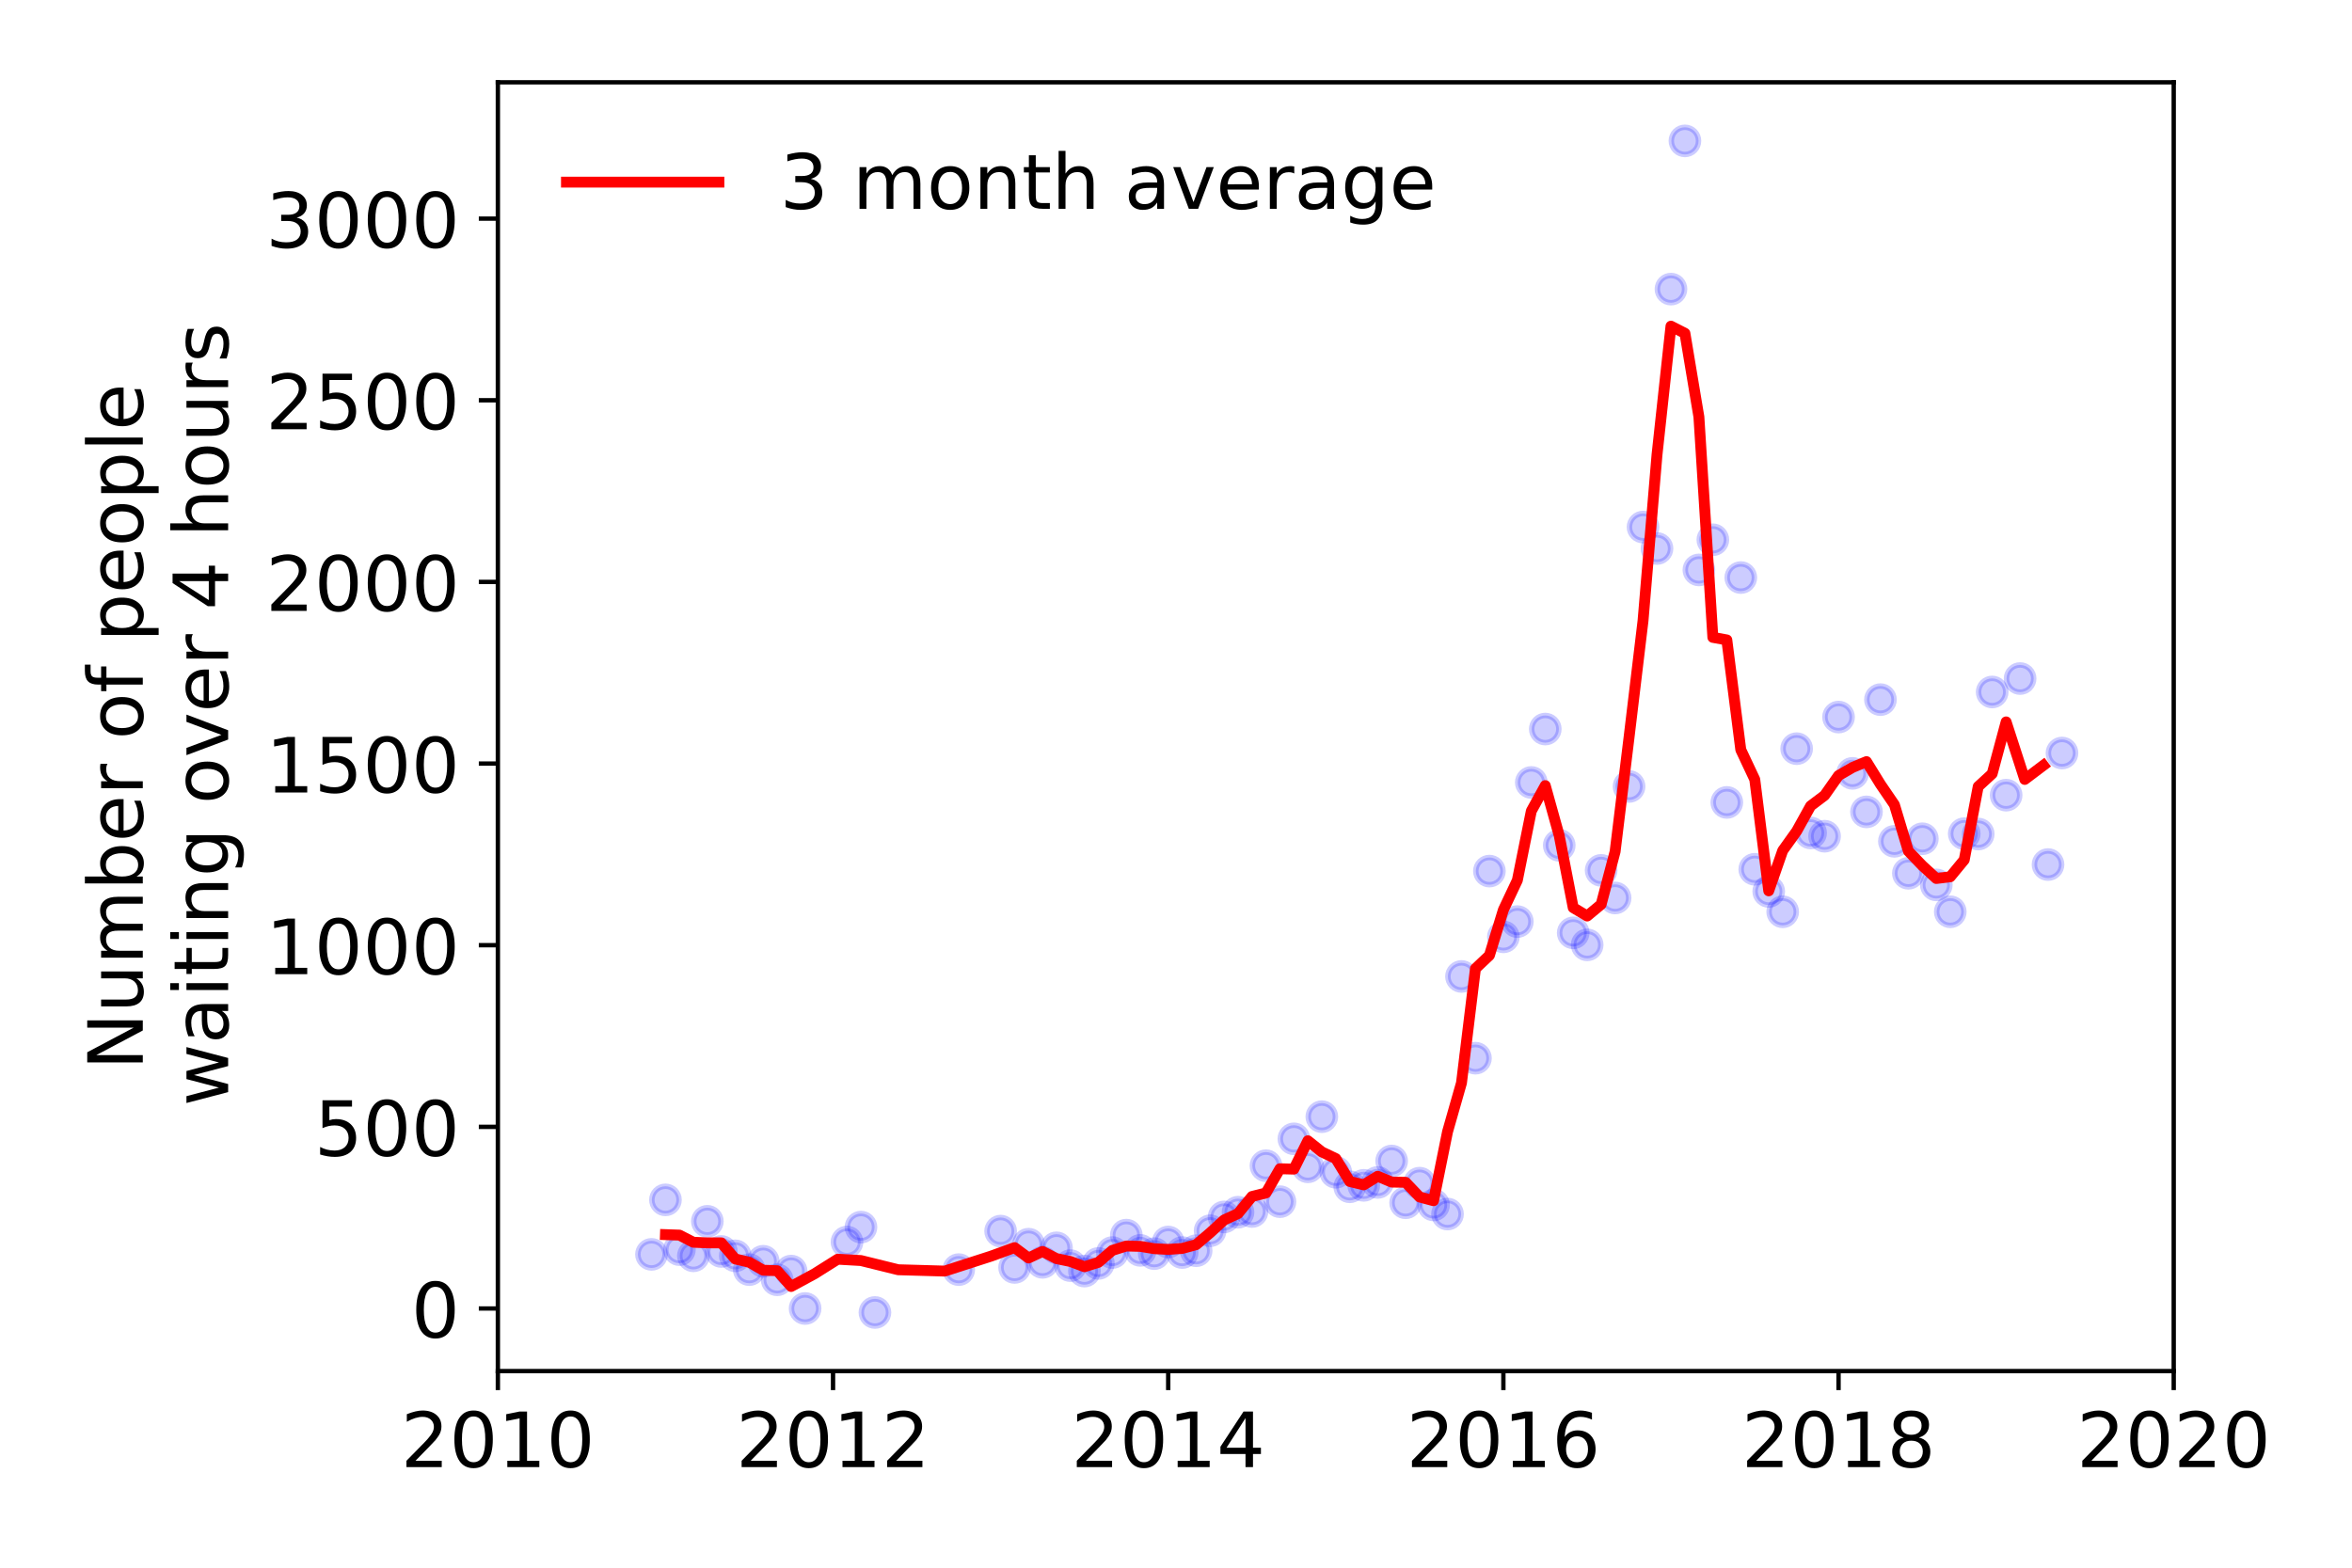<?xml version="1.0" encoding="utf-8" standalone="no"?>
<!DOCTYPE svg PUBLIC "-//W3C//DTD SVG 1.1//EN"
  "http://www.w3.org/Graphics/SVG/1.1/DTD/svg11.dtd">
<!-- Created with matplotlib (https://matplotlib.org/) -->
<svg height="288pt" version="1.1" viewBox="0 0 432 288" width="432pt" xmlns="http://www.w3.org/2000/svg" xmlns:xlink="http://www.w3.org/1999/xlink">
 <defs>
  <style type="text/css">
*{stroke-linecap:butt;stroke-linejoin:round;}
  </style>
 </defs>
 <g id="figure_1">
  <g id="patch_1">
   <path d="M 0 288 
L 432 288 
L 432 0 
L 0 0 
z
" style="fill:#ffffff;"/>
  </g>
  <g id="axes_1">
   <g id="patch_2">
    <path d="M 91.445 251.88 
L 399.255 251.88 
L 399.255 15.12 
L 91.445 15.12 
z
" style="fill:#ffffff;"/>
   </g>
   <g id="matplotlib.axis_1">
    <g id="xtick_1">
     <g id="line2d_1">
      <defs>
       <path d="M 0 0 
L 0 3.5 
" id="m3db7d3a133" style="stroke:#000000;stroke-width:0.8;"/>
      </defs>
      <g>
       <use style="stroke:#000000;stroke-width:0.8;" x="91.445" xlink:href="#m3db7d3a133" y="251.88"/>
      </g>
     </g>
     <g id="text_1">
      <!-- 2010 -->
      <defs>
       <path d="M 19.188 8.297 
L 53.609 8.297 
L 53.609 0 
L 7.328 0 
L 7.328 8.297 
Q 12.938 14.109 22.625 23.891 
Q 32.328 33.688 34.812 36.531 
Q 39.547 41.844 41.422 45.531 
Q 43.312 49.219 43.312 52.781 
Q 43.312 58.594 39.234 62.25 
Q 35.156 65.922 28.609 65.922 
Q 23.969 65.922 18.812 64.312 
Q 13.672 62.703 7.812 59.422 
L 7.812 69.391 
Q 13.766 71.781 18.938 73 
Q 24.125 74.219 28.422 74.219 
Q 39.75 74.219 46.484 68.547 
Q 53.219 62.891 53.219 53.422 
Q 53.219 48.922 51.531 44.891 
Q 49.859 40.875 45.406 35.406 
Q 44.188 33.984 37.641 27.219 
Q 31.109 20.453 19.188 8.297 
z
" id="DejaVuSans-50"/>
       <path d="M 31.781 66.406 
Q 24.172 66.406 20.328 58.906 
Q 16.5 51.422 16.5 36.375 
Q 16.5 21.391 20.328 13.891 
Q 24.172 6.391 31.781 6.391 
Q 39.453 6.391 43.281 13.891 
Q 47.125 21.391 47.125 36.375 
Q 47.125 51.422 43.281 58.906 
Q 39.453 66.406 31.781 66.406 
z
M 31.781 74.219 
Q 44.047 74.219 50.516 64.516 
Q 56.984 54.828 56.984 36.375 
Q 56.984 17.969 50.516 8.266 
Q 44.047 -1.422 31.781 -1.422 
Q 19.531 -1.422 13.062 8.266 
Q 6.594 17.969 6.594 36.375 
Q 6.594 54.828 13.062 64.516 
Q 19.531 74.219 31.781 74.219 
z
" id="DejaVuSans-48"/>
       <path d="M 12.406 8.297 
L 28.516 8.297 
L 28.516 63.922 
L 10.984 60.406 
L 10.984 69.391 
L 28.422 72.906 
L 38.281 72.906 
L 38.281 8.297 
L 54.391 8.297 
L 54.391 0 
L 12.406 0 
z
" id="DejaVuSans-49"/>
      </defs>
      <g transform="translate(73.63 269.518)scale(0.14 -0.14)">
       <use xlink:href="#DejaVuSans-50"/>
       <use x="63.623" xlink:href="#DejaVuSans-48"/>
       <use x="127.246" xlink:href="#DejaVuSans-49"/>
       <use x="190.869" xlink:href="#DejaVuSans-48"/>
      </g>
     </g>
    </g>
    <g id="xtick_2">
     <g id="line2d_2">
      <g>
       <use style="stroke:#000000;stroke-width:0.8;" x="153.007" xlink:href="#m3db7d3a133" y="251.88"/>
      </g>
     </g>
     <g id="text_2">
      <!-- 2012 -->
      <g transform="translate(135.192 269.518)scale(0.14 -0.14)">
       <use xlink:href="#DejaVuSans-50"/>
       <use x="63.623" xlink:href="#DejaVuSans-48"/>
       <use x="127.246" xlink:href="#DejaVuSans-49"/>
       <use x="190.869" xlink:href="#DejaVuSans-50"/>
      </g>
     </g>
    </g>
    <g id="xtick_3">
     <g id="line2d_3">
      <g>
       <use style="stroke:#000000;stroke-width:0.8;" x="214.569" xlink:href="#m3db7d3a133" y="251.88"/>
      </g>
     </g>
     <g id="text_3">
      <!-- 2014 -->
      <defs>
       <path d="M 37.797 64.312 
L 12.891 25.391 
L 37.797 25.391 
z
M 35.203 72.906 
L 47.609 72.906 
L 47.609 25.391 
L 58.016 25.391 
L 58.016 17.188 
L 47.609 17.188 
L 47.609 0 
L 37.797 0 
L 37.797 17.188 
L 4.891 17.188 
L 4.891 26.703 
z
" id="DejaVuSans-52"/>
      </defs>
      <g transform="translate(196.754 269.518)scale(0.14 -0.14)">
       <use xlink:href="#DejaVuSans-50"/>
       <use x="63.623" xlink:href="#DejaVuSans-48"/>
       <use x="127.246" xlink:href="#DejaVuSans-49"/>
       <use x="190.869" xlink:href="#DejaVuSans-52"/>
      </g>
     </g>
    </g>
    <g id="xtick_4">
     <g id="line2d_4">
      <g>
       <use style="stroke:#000000;stroke-width:0.8;" x="276.131" xlink:href="#m3db7d3a133" y="251.88"/>
      </g>
     </g>
     <g id="text_4">
      <!-- 2016 -->
      <defs>
       <path d="M 33.016 40.375 
Q 26.375 40.375 22.484 35.828 
Q 18.609 31.297 18.609 23.391 
Q 18.609 15.531 22.484 10.953 
Q 26.375 6.391 33.016 6.391 
Q 39.656 6.391 43.531 10.953 
Q 47.406 15.531 47.406 23.391 
Q 47.406 31.297 43.531 35.828 
Q 39.656 40.375 33.016 40.375 
z
M 52.594 71.297 
L 52.594 62.312 
Q 48.875 64.062 45.094 64.984 
Q 41.312 65.922 37.594 65.922 
Q 27.828 65.922 22.672 59.328 
Q 17.531 52.734 16.797 39.406 
Q 19.672 43.656 24.016 45.922 
Q 28.375 48.188 33.594 48.188 
Q 44.578 48.188 50.953 41.516 
Q 57.328 34.859 57.328 23.391 
Q 57.328 12.156 50.688 5.359 
Q 44.047 -1.422 33.016 -1.422 
Q 20.359 -1.422 13.672 8.266 
Q 6.984 17.969 6.984 36.375 
Q 6.984 53.656 15.188 63.938 
Q 23.391 74.219 37.203 74.219 
Q 40.922 74.219 44.703 73.484 
Q 48.484 72.75 52.594 71.297 
z
" id="DejaVuSans-54"/>
      </defs>
      <g transform="translate(258.316 269.518)scale(0.14 -0.14)">
       <use xlink:href="#DejaVuSans-50"/>
       <use x="63.623" xlink:href="#DejaVuSans-48"/>
       <use x="127.246" xlink:href="#DejaVuSans-49"/>
       <use x="190.869" xlink:href="#DejaVuSans-54"/>
      </g>
     </g>
    </g>
    <g id="xtick_5">
     <g id="line2d_5">
      <g>
       <use style="stroke:#000000;stroke-width:0.8;" x="337.693" xlink:href="#m3db7d3a133" y="251.88"/>
      </g>
     </g>
     <g id="text_5">
      <!-- 2018 -->
      <defs>
       <path d="M 31.781 34.625 
Q 24.75 34.625 20.719 30.859 
Q 16.703 27.094 16.703 20.516 
Q 16.703 13.922 20.719 10.156 
Q 24.75 6.391 31.781 6.391 
Q 38.812 6.391 42.859 10.172 
Q 46.922 13.969 46.922 20.516 
Q 46.922 27.094 42.891 30.859 
Q 38.875 34.625 31.781 34.625 
z
M 21.922 38.812 
Q 15.578 40.375 12.031 44.719 
Q 8.5 49.078 8.5 55.328 
Q 8.5 64.062 14.719 69.141 
Q 20.953 74.219 31.781 74.219 
Q 42.672 74.219 48.875 69.141 
Q 55.078 64.062 55.078 55.328 
Q 55.078 49.078 51.531 44.719 
Q 48 40.375 41.703 38.812 
Q 48.828 37.156 52.797 32.312 
Q 56.781 27.484 56.781 20.516 
Q 56.781 9.906 50.312 4.234 
Q 43.844 -1.422 31.781 -1.422 
Q 19.734 -1.422 13.25 4.234 
Q 6.781 9.906 6.781 20.516 
Q 6.781 27.484 10.781 32.312 
Q 14.797 37.156 21.922 38.812 
z
M 18.312 54.391 
Q 18.312 48.734 21.844 45.562 
Q 25.391 42.391 31.781 42.391 
Q 38.141 42.391 41.719 45.562 
Q 45.312 48.734 45.312 54.391 
Q 45.312 60.062 41.719 63.234 
Q 38.141 66.406 31.781 66.406 
Q 25.391 66.406 21.844 63.234 
Q 18.312 60.062 18.312 54.391 
z
" id="DejaVuSans-56"/>
      </defs>
      <g transform="translate(319.878 269.518)scale(0.14 -0.14)">
       <use xlink:href="#DejaVuSans-50"/>
       <use x="63.623" xlink:href="#DejaVuSans-48"/>
       <use x="127.246" xlink:href="#DejaVuSans-49"/>
       <use x="190.869" xlink:href="#DejaVuSans-56"/>
      </g>
     </g>
    </g>
    <g id="xtick_6">
     <g id="line2d_6">
      <g>
       <use style="stroke:#000000;stroke-width:0.8;" x="399.255" xlink:href="#m3db7d3a133" y="251.88"/>
      </g>
     </g>
     <g id="text_6">
      <!-- 2020 -->
      <g transform="translate(381.44 269.518)scale(0.14 -0.14)">
       <use xlink:href="#DejaVuSans-50"/>
       <use x="63.623" xlink:href="#DejaVuSans-48"/>
       <use x="127.246" xlink:href="#DejaVuSans-50"/>
       <use x="190.869" xlink:href="#DejaVuSans-48"/>
      </g>
     </g>
    </g>
   </g>
   <g id="matplotlib.axis_2">
    <g id="ytick_1">
     <g id="line2d_7">
      <defs>
       <path d="M 0 0 
L -3.5 0 
" id="m2d0b758ca6" style="stroke:#000000;stroke-width:0.8;"/>
      </defs>
      <g>
       <use style="stroke:#000000;stroke-width:0.8;" x="91.445" xlink:href="#m2d0b758ca6" y="240.384"/>
      </g>
     </g>
     <g id="text_7">
      <!-- 0 -->
      <g transform="translate(75.537 245.703)scale(0.14 -0.14)">
       <use xlink:href="#DejaVuSans-48"/>
      </g>
     </g>
    </g>
    <g id="ytick_2">
     <g id="line2d_8">
      <g>
       <use style="stroke:#000000;stroke-width:0.8;" x="91.445" xlink:href="#m2d0b758ca6" y="207.014"/>
      </g>
     </g>
     <g id="text_8">
      <!-- 500 -->
      <defs>
       <path d="M 10.797 72.906 
L 49.516 72.906 
L 49.516 64.594 
L 19.828 64.594 
L 19.828 46.734 
Q 21.969 47.469 24.109 47.828 
Q 26.266 48.188 28.422 48.188 
Q 40.625 48.188 47.75 41.5 
Q 54.891 34.812 54.891 23.391 
Q 54.891 11.625 47.562 5.094 
Q 40.234 -1.422 26.906 -1.422 
Q 22.312 -1.422 17.547 -0.641 
Q 12.797 0.141 7.719 1.703 
L 7.719 11.625 
Q 12.109 9.234 16.797 8.062 
Q 21.484 6.891 26.703 6.891 
Q 35.156 6.891 40.078 11.328 
Q 45.016 15.766 45.016 23.391 
Q 45.016 31 40.078 35.438 
Q 35.156 39.891 26.703 39.891 
Q 22.75 39.891 18.812 39.016 
Q 14.891 38.141 10.797 36.281 
z
" id="DejaVuSans-53"/>
      </defs>
      <g transform="translate(57.722 212.333)scale(0.14 -0.14)">
       <use xlink:href="#DejaVuSans-53"/>
       <use x="63.623" xlink:href="#DejaVuSans-48"/>
       <use x="127.246" xlink:href="#DejaVuSans-48"/>
      </g>
     </g>
    </g>
    <g id="ytick_3">
     <g id="line2d_9">
      <g>
       <use style="stroke:#000000;stroke-width:0.8;" x="91.445" xlink:href="#m2d0b758ca6" y="173.644"/>
      </g>
     </g>
     <g id="text_9">
      <!-- 1000 -->
      <g transform="translate(48.815 178.963)scale(0.14 -0.14)">
       <use xlink:href="#DejaVuSans-49"/>
       <use x="63.623" xlink:href="#DejaVuSans-48"/>
       <use x="127.246" xlink:href="#DejaVuSans-48"/>
       <use x="190.869" xlink:href="#DejaVuSans-48"/>
      </g>
     </g>
    </g>
    <g id="ytick_4">
     <g id="line2d_10">
      <g>
       <use style="stroke:#000000;stroke-width:0.8;" x="91.445" xlink:href="#m2d0b758ca6" y="140.274"/>
      </g>
     </g>
     <g id="text_10">
      <!-- 1500 -->
      <g transform="translate(48.815 145.593)scale(0.14 -0.14)">
       <use xlink:href="#DejaVuSans-49"/>
       <use x="63.623" xlink:href="#DejaVuSans-53"/>
       <use x="127.246" xlink:href="#DejaVuSans-48"/>
       <use x="190.869" xlink:href="#DejaVuSans-48"/>
      </g>
     </g>
    </g>
    <g id="ytick_5">
     <g id="line2d_11">
      <g>
       <use style="stroke:#000000;stroke-width:0.8;" x="91.445" xlink:href="#m2d0b758ca6" y="106.904"/>
      </g>
     </g>
     <g id="text_11">
      <!-- 2000 -->
      <g transform="translate(48.815 112.223)scale(0.14 -0.14)">
       <use xlink:href="#DejaVuSans-50"/>
       <use x="63.623" xlink:href="#DejaVuSans-48"/>
       <use x="127.246" xlink:href="#DejaVuSans-48"/>
       <use x="190.869" xlink:href="#DejaVuSans-48"/>
      </g>
     </g>
    </g>
    <g id="ytick_6">
     <g id="line2d_12">
      <g>
       <use style="stroke:#000000;stroke-width:0.8;" x="91.445" xlink:href="#m2d0b758ca6" y="73.534"/>
      </g>
     </g>
     <g id="text_12">
      <!-- 2500 -->
      <g transform="translate(48.815 78.853)scale(0.14 -0.14)">
       <use xlink:href="#DejaVuSans-50"/>
       <use x="63.623" xlink:href="#DejaVuSans-53"/>
       <use x="127.246" xlink:href="#DejaVuSans-48"/>
       <use x="190.869" xlink:href="#DejaVuSans-48"/>
      </g>
     </g>
    </g>
    <g id="ytick_7">
     <g id="line2d_13">
      <g>
       <use style="stroke:#000000;stroke-width:0.8;" x="91.445" xlink:href="#m2d0b758ca6" y="40.164"/>
      </g>
     </g>
     <g id="text_13">
      <!-- 3000 -->
      <defs>
       <path d="M 40.578 39.312 
Q 47.656 37.797 51.625 33 
Q 55.609 28.219 55.609 21.188 
Q 55.609 10.406 48.188 4.484 
Q 40.766 -1.422 27.094 -1.422 
Q 22.516 -1.422 17.656 -0.516 
Q 12.797 0.391 7.625 2.203 
L 7.625 11.719 
Q 11.719 9.328 16.594 8.109 
Q 21.484 6.891 26.812 6.891 
Q 36.078 6.891 40.938 10.547 
Q 45.797 14.203 45.797 21.188 
Q 45.797 27.641 41.281 31.266 
Q 36.766 34.906 28.719 34.906 
L 20.219 34.906 
L 20.219 43.016 
L 29.109 43.016 
Q 36.375 43.016 40.234 45.922 
Q 44.094 48.828 44.094 54.297 
Q 44.094 59.906 40.109 62.906 
Q 36.141 65.922 28.719 65.922 
Q 24.656 65.922 20.016 65.031 
Q 15.375 64.156 9.812 62.312 
L 9.812 71.094 
Q 15.438 72.656 20.344 73.438 
Q 25.25 74.219 29.594 74.219 
Q 40.828 74.219 47.359 69.109 
Q 53.906 64.016 53.906 55.328 
Q 53.906 49.266 50.438 45.094 
Q 46.969 40.922 40.578 39.312 
z
" id="DejaVuSans-51"/>
      </defs>
      <g transform="translate(48.815 45.483)scale(0.14 -0.14)">
       <use xlink:href="#DejaVuSans-51"/>
       <use x="63.623" xlink:href="#DejaVuSans-48"/>
       <use x="127.246" xlink:href="#DejaVuSans-48"/>
       <use x="190.869" xlink:href="#DejaVuSans-48"/>
      </g>
     </g>
    </g>
    <g id="text_14">
     <!-- Number of people -->
     <defs>
      <path d="M 9.812 72.906 
L 23.094 72.906 
L 55.422 11.922 
L 55.422 72.906 
L 64.984 72.906 
L 64.984 0 
L 51.703 0 
L 19.391 60.984 
L 19.391 0 
L 9.812 0 
z
" id="DejaVuSans-78"/>
      <path d="M 8.5 21.578 
L 8.5 54.688 
L 17.484 54.688 
L 17.484 21.922 
Q 17.484 14.156 20.5 10.266 
Q 23.531 6.391 29.594 6.391 
Q 36.859 6.391 41.078 11.031 
Q 45.312 15.672 45.312 23.688 
L 45.312 54.688 
L 54.297 54.688 
L 54.297 0 
L 45.312 0 
L 45.312 8.406 
Q 42.047 3.422 37.719 1 
Q 33.406 -1.422 27.688 -1.422 
Q 18.266 -1.422 13.375 4.438 
Q 8.5 10.297 8.5 21.578 
z
M 31.109 56 
z
" id="DejaVuSans-117"/>
      <path d="M 52 44.188 
Q 55.375 50.25 60.062 53.125 
Q 64.75 56 71.094 56 
Q 79.641 56 84.281 50.016 
Q 88.922 44.047 88.922 33.016 
L 88.922 0 
L 79.891 0 
L 79.891 32.719 
Q 79.891 40.578 77.094 44.375 
Q 74.312 48.188 68.609 48.188 
Q 61.625 48.188 57.562 43.547 
Q 53.516 38.922 53.516 30.906 
L 53.516 0 
L 44.484 0 
L 44.484 32.719 
Q 44.484 40.625 41.703 44.406 
Q 38.922 48.188 33.109 48.188 
Q 26.219 48.188 22.156 43.531 
Q 18.109 38.875 18.109 30.906 
L 18.109 0 
L 9.078 0 
L 9.078 54.688 
L 18.109 54.688 
L 18.109 46.188 
Q 21.188 51.219 25.484 53.609 
Q 29.781 56 35.688 56 
Q 41.656 56 45.828 52.969 
Q 50 49.953 52 44.188 
z
" id="DejaVuSans-109"/>
      <path d="M 48.688 27.297 
Q 48.688 37.203 44.609 42.844 
Q 40.531 48.484 33.406 48.484 
Q 26.266 48.484 22.188 42.844 
Q 18.109 37.203 18.109 27.297 
Q 18.109 17.391 22.188 11.75 
Q 26.266 6.109 33.406 6.109 
Q 40.531 6.109 44.609 11.75 
Q 48.688 17.391 48.688 27.297 
z
M 18.109 46.391 
Q 20.953 51.266 25.266 53.625 
Q 29.594 56 35.594 56 
Q 45.562 56 51.781 48.094 
Q 58.016 40.188 58.016 27.297 
Q 58.016 14.406 51.781 6.484 
Q 45.562 -1.422 35.594 -1.422 
Q 29.594 -1.422 25.266 0.953 
Q 20.953 3.328 18.109 8.203 
L 18.109 0 
L 9.078 0 
L 9.078 75.984 
L 18.109 75.984 
z
" id="DejaVuSans-98"/>
      <path d="M 56.203 29.594 
L 56.203 25.203 
L 14.891 25.203 
Q 15.484 15.922 20.484 11.062 
Q 25.484 6.203 34.422 6.203 
Q 39.594 6.203 44.453 7.469 
Q 49.312 8.734 54.109 11.281 
L 54.109 2.781 
Q 49.266 0.734 44.188 -0.344 
Q 39.109 -1.422 33.891 -1.422 
Q 20.797 -1.422 13.156 6.188 
Q 5.516 13.812 5.516 26.812 
Q 5.516 40.234 12.766 48.109 
Q 20.016 56 32.328 56 
Q 43.359 56 49.781 48.891 
Q 56.203 41.797 56.203 29.594 
z
M 47.219 32.234 
Q 47.125 39.594 43.094 43.984 
Q 39.062 48.391 32.422 48.391 
Q 24.906 48.391 20.391 44.141 
Q 15.875 39.891 15.188 32.172 
z
" id="DejaVuSans-101"/>
      <path d="M 41.109 46.297 
Q 39.594 47.172 37.812 47.578 
Q 36.031 48 33.891 48 
Q 26.266 48 22.188 43.047 
Q 18.109 38.094 18.109 28.812 
L 18.109 0 
L 9.078 0 
L 9.078 54.688 
L 18.109 54.688 
L 18.109 46.188 
Q 20.953 51.172 25.484 53.578 
Q 30.031 56 36.531 56 
Q 37.453 56 38.578 55.875 
Q 39.703 55.766 41.062 55.516 
z
" id="DejaVuSans-114"/>
      <path id="DejaVuSans-32"/>
      <path d="M 30.609 48.391 
Q 23.391 48.391 19.188 42.75 
Q 14.984 37.109 14.984 27.297 
Q 14.984 17.484 19.156 11.844 
Q 23.344 6.203 30.609 6.203 
Q 37.797 6.203 41.984 11.859 
Q 46.188 17.531 46.188 27.297 
Q 46.188 37.016 41.984 42.703 
Q 37.797 48.391 30.609 48.391 
z
M 30.609 56 
Q 42.328 56 49.016 48.375 
Q 55.719 40.766 55.719 27.297 
Q 55.719 13.875 49.016 6.219 
Q 42.328 -1.422 30.609 -1.422 
Q 18.844 -1.422 12.172 6.219 
Q 5.516 13.875 5.516 27.297 
Q 5.516 40.766 12.172 48.375 
Q 18.844 56 30.609 56 
z
" id="DejaVuSans-111"/>
      <path d="M 37.109 75.984 
L 37.109 68.5 
L 28.516 68.5 
Q 23.688 68.5 21.797 66.547 
Q 19.922 64.594 19.922 59.516 
L 19.922 54.688 
L 34.719 54.688 
L 34.719 47.703 
L 19.922 47.703 
L 19.922 0 
L 10.891 0 
L 10.891 47.703 
L 2.297 47.703 
L 2.297 54.688 
L 10.891 54.688 
L 10.891 58.5 
Q 10.891 67.625 15.141 71.797 
Q 19.391 75.984 28.609 75.984 
z
" id="DejaVuSans-102"/>
      <path d="M 18.109 8.203 
L 18.109 -20.797 
L 9.078 -20.797 
L 9.078 54.688 
L 18.109 54.688 
L 18.109 46.391 
Q 20.953 51.266 25.266 53.625 
Q 29.594 56 35.594 56 
Q 45.562 56 51.781 48.094 
Q 58.016 40.188 58.016 27.297 
Q 58.016 14.406 51.781 6.484 
Q 45.562 -1.422 35.594 -1.422 
Q 29.594 -1.422 25.266 0.953 
Q 20.953 3.328 18.109 8.203 
z
M 48.688 27.297 
Q 48.688 37.203 44.609 42.844 
Q 40.531 48.484 33.406 48.484 
Q 26.266 48.484 22.188 42.844 
Q 18.109 37.203 18.109 27.297 
Q 18.109 17.391 22.188 11.75 
Q 26.266 6.109 33.406 6.109 
Q 40.531 6.109 44.609 11.75 
Q 48.688 17.391 48.688 27.297 
z
" id="DejaVuSans-112"/>
      <path d="M 9.422 75.984 
L 18.406 75.984 
L 18.406 0 
L 9.422 0 
z
" id="DejaVuSans-108"/>
     </defs>
     <g transform="translate(26.227 196.547)rotate(-90)scale(0.14 -0.14)">
      <use xlink:href="#DejaVuSans-78"/>
      <use x="74.805" xlink:href="#DejaVuSans-117"/>
      <use x="138.184" xlink:href="#DejaVuSans-109"/>
      <use x="235.596" xlink:href="#DejaVuSans-98"/>
      <use x="299.072" xlink:href="#DejaVuSans-101"/>
      <use x="360.596" xlink:href="#DejaVuSans-114"/>
      <use x="401.709" xlink:href="#DejaVuSans-32"/>
      <use x="433.496" xlink:href="#DejaVuSans-111"/>
      <use x="494.678" xlink:href="#DejaVuSans-102"/>
      <use x="529.883" xlink:href="#DejaVuSans-32"/>
      <use x="561.67" xlink:href="#DejaVuSans-112"/>
      <use x="625.146" xlink:href="#DejaVuSans-101"/>
      <use x="686.67" xlink:href="#DejaVuSans-111"/>
      <use x="747.852" xlink:href="#DejaVuSans-112"/>
      <use x="811.328" xlink:href="#DejaVuSans-108"/>
      <use x="839.111" xlink:href="#DejaVuSans-101"/>
     </g>
     <!--  waiting over 4 hours -->
     <defs>
      <path d="M 4.203 54.688 
L 13.188 54.688 
L 24.422 12.016 
L 35.594 54.688 
L 46.188 54.688 
L 57.422 12.016 
L 68.609 54.688 
L 77.594 54.688 
L 63.281 0 
L 52.688 0 
L 40.922 44.828 
L 29.109 0 
L 18.5 0 
z
" id="DejaVuSans-119"/>
      <path d="M 34.281 27.484 
Q 23.391 27.484 19.188 25 
Q 14.984 22.516 14.984 16.5 
Q 14.984 11.719 18.141 8.906 
Q 21.297 6.109 26.703 6.109 
Q 34.188 6.109 38.703 11.406 
Q 43.219 16.703 43.219 25.484 
L 43.219 27.484 
z
M 52.203 31.203 
L 52.203 0 
L 43.219 0 
L 43.219 8.297 
Q 40.141 3.328 35.547 0.953 
Q 30.953 -1.422 24.312 -1.422 
Q 15.922 -1.422 10.953 3.297 
Q 6 8.016 6 15.922 
Q 6 25.141 12.172 29.828 
Q 18.359 34.516 30.609 34.516 
L 43.219 34.516 
L 43.219 35.406 
Q 43.219 41.609 39.141 45 
Q 35.062 48.391 27.688 48.391 
Q 23 48.391 18.547 47.266 
Q 14.109 46.141 10.016 43.891 
L 10.016 52.203 
Q 14.938 54.109 19.578 55.047 
Q 24.219 56 28.609 56 
Q 40.484 56 46.344 49.844 
Q 52.203 43.703 52.203 31.203 
z
" id="DejaVuSans-97"/>
      <path d="M 9.422 54.688 
L 18.406 54.688 
L 18.406 0 
L 9.422 0 
z
M 9.422 75.984 
L 18.406 75.984 
L 18.406 64.594 
L 9.422 64.594 
z
" id="DejaVuSans-105"/>
      <path d="M 18.312 70.219 
L 18.312 54.688 
L 36.812 54.688 
L 36.812 47.703 
L 18.312 47.703 
L 18.312 18.016 
Q 18.312 11.328 20.141 9.422 
Q 21.969 7.516 27.594 7.516 
L 36.812 7.516 
L 36.812 0 
L 27.594 0 
Q 17.188 0 13.234 3.875 
Q 9.281 7.766 9.281 18.016 
L 9.281 47.703 
L 2.688 47.703 
L 2.688 54.688 
L 9.281 54.688 
L 9.281 70.219 
z
" id="DejaVuSans-116"/>
      <path d="M 54.891 33.016 
L 54.891 0 
L 45.906 0 
L 45.906 32.719 
Q 45.906 40.484 42.875 44.328 
Q 39.844 48.188 33.797 48.188 
Q 26.516 48.188 22.312 43.547 
Q 18.109 38.922 18.109 30.906 
L 18.109 0 
L 9.078 0 
L 9.078 54.688 
L 18.109 54.688 
L 18.109 46.188 
Q 21.344 51.125 25.703 53.562 
Q 30.078 56 35.797 56 
Q 45.219 56 50.047 50.172 
Q 54.891 44.344 54.891 33.016 
z
" id="DejaVuSans-110"/>
      <path d="M 45.406 27.984 
Q 45.406 37.75 41.375 43.109 
Q 37.359 48.484 30.078 48.484 
Q 22.859 48.484 18.828 43.109 
Q 14.797 37.75 14.797 27.984 
Q 14.797 18.266 18.828 12.891 
Q 22.859 7.516 30.078 7.516 
Q 37.359 7.516 41.375 12.891 
Q 45.406 18.266 45.406 27.984 
z
M 54.391 6.781 
Q 54.391 -7.172 48.188 -13.984 
Q 42 -20.797 29.203 -20.797 
Q 24.469 -20.797 20.266 -20.094 
Q 16.062 -19.391 12.109 -17.922 
L 12.109 -9.188 
Q 16.062 -11.328 19.922 -12.344 
Q 23.781 -13.375 27.781 -13.375 
Q 36.625 -13.375 41.016 -8.766 
Q 45.406 -4.156 45.406 5.172 
L 45.406 9.625 
Q 42.625 4.781 38.281 2.391 
Q 33.938 0 27.875 0 
Q 17.828 0 11.672 7.656 
Q 5.516 15.328 5.516 27.984 
Q 5.516 40.672 11.672 48.328 
Q 17.828 56 27.875 56 
Q 33.938 56 38.281 53.609 
Q 42.625 51.219 45.406 46.391 
L 45.406 54.688 
L 54.391 54.688 
z
" id="DejaVuSans-103"/>
      <path d="M 2.984 54.688 
L 12.5 54.688 
L 29.594 8.797 
L 46.688 54.688 
L 56.203 54.688 
L 35.688 0 
L 23.484 0 
z
" id="DejaVuSans-118"/>
      <path d="M 54.891 33.016 
L 54.891 0 
L 45.906 0 
L 45.906 32.719 
Q 45.906 40.484 42.875 44.328 
Q 39.844 48.188 33.797 48.188 
Q 26.516 48.188 22.312 43.547 
Q 18.109 38.922 18.109 30.906 
L 18.109 0 
L 9.078 0 
L 9.078 75.984 
L 18.109 75.984 
L 18.109 46.188 
Q 21.344 51.125 25.703 53.562 
Q 30.078 56 35.797 56 
Q 45.219 56 50.047 50.172 
Q 54.891 44.344 54.891 33.016 
z
" id="DejaVuSans-104"/>
      <path d="M 44.281 53.078 
L 44.281 44.578 
Q 40.484 46.531 36.375 47.5 
Q 32.281 48.484 27.875 48.484 
Q 21.188 48.484 17.844 46.438 
Q 14.5 44.391 14.5 40.281 
Q 14.5 37.156 16.891 35.375 
Q 19.281 33.594 26.516 31.984 
L 29.594 31.297 
Q 39.156 29.25 43.188 25.516 
Q 47.219 21.781 47.219 15.094 
Q 47.219 7.469 41.188 3.016 
Q 35.156 -1.422 24.609 -1.422 
Q 20.219 -1.422 15.453 -0.562 
Q 10.688 0.297 5.422 2 
L 5.422 11.281 
Q 10.406 8.688 15.234 7.391 
Q 20.062 6.109 24.812 6.109 
Q 31.156 6.109 34.562 8.281 
Q 37.984 10.453 37.984 14.406 
Q 37.984 18.062 35.516 20.016 
Q 33.062 21.969 24.703 23.781 
L 21.578 24.516 
Q 13.234 26.266 9.516 29.906 
Q 5.812 33.547 5.812 39.891 
Q 5.812 47.609 11.281 51.797 
Q 16.75 56 26.812 56 
Q 31.781 56 36.172 55.266 
Q 40.578 54.547 44.281 53.078 
z
" id="DejaVuSans-115"/>
     </defs>
     <g transform="translate(41.903 207.672)rotate(-90)scale(0.14 -0.14)">
      <use xlink:href="#DejaVuSans-32"/>
      <use x="31.787" xlink:href="#DejaVuSans-119"/>
      <use x="113.574" xlink:href="#DejaVuSans-97"/>
      <use x="174.854" xlink:href="#DejaVuSans-105"/>
      <use x="202.637" xlink:href="#DejaVuSans-116"/>
      <use x="241.846" xlink:href="#DejaVuSans-105"/>
      <use x="269.629" xlink:href="#DejaVuSans-110"/>
      <use x="333.008" xlink:href="#DejaVuSans-103"/>
      <use x="396.484" xlink:href="#DejaVuSans-32"/>
      <use x="428.271" xlink:href="#DejaVuSans-111"/>
      <use x="489.453" xlink:href="#DejaVuSans-118"/>
      <use x="548.633" xlink:href="#DejaVuSans-101"/>
      <use x="610.156" xlink:href="#DejaVuSans-114"/>
      <use x="651.27" xlink:href="#DejaVuSans-32"/>
      <use x="683.057" xlink:href="#DejaVuSans-52"/>
      <use x="746.68" xlink:href="#DejaVuSans-32"/>
      <use x="778.467" xlink:href="#DejaVuSans-104"/>
      <use x="841.846" xlink:href="#DejaVuSans-111"/>
      <use x="903.027" xlink:href="#DejaVuSans-117"/>
      <use x="966.406" xlink:href="#DejaVuSans-114"/>
      <use x="1007.52" xlink:href="#DejaVuSans-115"/>
     </g>
    </g>
   </g>
   <g id="line2d_14">
    <defs>
     <path d="M 0 2.5 
C 0.663 2.5 1.299 2.237 1.768 1.768 
C 2.237 1.299 2.5 0.663 2.5 0 
C 2.5 -0.663 2.237 -1.299 1.768 -1.768 
C 1.299 -2.237 0.663 -2.5 0 -2.5 
C -0.663 -2.5 -1.299 -2.237 -1.768 -1.768 
C -2.237 -1.299 -2.5 -0.663 -2.5 0 
C -2.5 0.663 -2.237 1.299 -1.768 1.768 
C -1.299 2.237 -0.663 2.5 0 2.5 
z
" id="m49bec2a4cf" style="stroke:#0000ff;stroke-opacity:0.2;"/>
    </defs>
    <g clip-path="url(#p12300fcc7a)">
     <use style="fill:#0000ff;fill-opacity:0.2;stroke:#0000ff;stroke-opacity:0.2;" x="378.734" xlink:href="#m49bec2a4cf" y="138.339"/>
     <use style="fill:#0000ff;fill-opacity:0.2;stroke:#0000ff;stroke-opacity:0.2;" x="376.169" xlink:href="#m49bec2a4cf" y="158.828"/>
     <use style="fill:#0000ff;fill-opacity:0.2;stroke:#0000ff;stroke-opacity:0.2;" x="371.039" xlink:href="#m49bec2a4cf" y="124.657"/>
     <use style="fill:#0000ff;fill-opacity:0.2;stroke:#0000ff;stroke-opacity:0.2;" x="368.474" xlink:href="#m49bec2a4cf" y="146.08"/>
     <use style="fill:#0000ff;fill-opacity:0.2;stroke:#0000ff;stroke-opacity:0.2;" x="365.909" xlink:href="#m49bec2a4cf" y="127.126"/>
     <use style="fill:#0000ff;fill-opacity:0.2;stroke:#0000ff;stroke-opacity:0.2;" x="363.344" xlink:href="#m49bec2a4cf" y="153.222"/>
     <use style="fill:#0000ff;fill-opacity:0.2;stroke:#0000ff;stroke-opacity:0.2;" x="360.779" xlink:href="#m49bec2a4cf" y="153.155"/>
     <use style="fill:#0000ff;fill-opacity:0.2;stroke:#0000ff;stroke-opacity:0.2;" x="358.214" xlink:href="#m49bec2a4cf" y="167.504"/>
     <use style="fill:#0000ff;fill-opacity:0.2;stroke:#0000ff;stroke-opacity:0.2;" x="355.649" xlink:href="#m49bec2a4cf" y="162.565"/>
     <use style="fill:#0000ff;fill-opacity:0.2;stroke:#0000ff;stroke-opacity:0.2;" x="353.084" xlink:href="#m49bec2a4cf" y="154.089"/>
     <use style="fill:#0000ff;fill-opacity:0.2;stroke:#0000ff;stroke-opacity:0.2;" x="350.518" xlink:href="#m49bec2a4cf" y="160.43"/>
     <use style="fill:#0000ff;fill-opacity:0.2;stroke:#0000ff;stroke-opacity:0.2;" x="347.953" xlink:href="#m49bec2a4cf" y="154.556"/>
     <use style="fill:#0000ff;fill-opacity:0.2;stroke:#0000ff;stroke-opacity:0.2;" x="345.388" xlink:href="#m49bec2a4cf" y="128.528"/>
     <use style="fill:#0000ff;fill-opacity:0.2;stroke:#0000ff;stroke-opacity:0.2;" x="342.823" xlink:href="#m49bec2a4cf" y="149.151"/>
     <use style="fill:#0000ff;fill-opacity:0.2;stroke:#0000ff;stroke-opacity:0.2;" x="340.258" xlink:href="#m49bec2a4cf" y="142.076"/>
     <use style="fill:#0000ff;fill-opacity:0.2;stroke:#0000ff;stroke-opacity:0.2;" x="337.693" xlink:href="#m49bec2a4cf" y="131.731"/>
     <use style="fill:#0000ff;fill-opacity:0.2;stroke:#0000ff;stroke-opacity:0.2;" x="335.128" xlink:href="#m49bec2a4cf" y="153.622"/>
     <use style="fill:#0000ff;fill-opacity:0.2;stroke:#0000ff;stroke-opacity:0.2;" x="332.563" xlink:href="#m49bec2a4cf" y="153.021"/>
     <use style="fill:#0000ff;fill-opacity:0.2;stroke:#0000ff;stroke-opacity:0.2;" x="329.998" xlink:href="#m49bec2a4cf" y="137.538"/>
     <use style="fill:#0000ff;fill-opacity:0.2;stroke:#0000ff;stroke-opacity:0.2;" x="327.433" xlink:href="#m49bec2a4cf" y="167.504"/>
     <use style="fill:#0000ff;fill-opacity:0.2;stroke:#0000ff;stroke-opacity:0.2;" x="324.868" xlink:href="#m49bec2a4cf" y="163.767"/>
     <use style="fill:#0000ff;fill-opacity:0.2;stroke:#0000ff;stroke-opacity:0.2;" x="322.303" xlink:href="#m49bec2a4cf" y="159.695"/>
     <use style="fill:#0000ff;fill-opacity:0.2;stroke:#0000ff;stroke-opacity:0.2;" x="319.737" xlink:href="#m49bec2a4cf" y="106.103"/>
     <use style="fill:#0000ff;fill-opacity:0.2;stroke:#0000ff;stroke-opacity:0.2;" x="317.172" xlink:href="#m49bec2a4cf" y="147.415"/>
     <use style="fill:#0000ff;fill-opacity:0.2;stroke:#0000ff;stroke-opacity:0.2;" x="314.607" xlink:href="#m49bec2a4cf" y="99.162"/>
     <use style="fill:#0000ff;fill-opacity:0.2;stroke:#0000ff;stroke-opacity:0.2;" x="312.042" xlink:href="#m49bec2a4cf" y="104.702"/>
     <use style="fill:#0000ff;fill-opacity:0.2;stroke:#0000ff;stroke-opacity:0.2;" x="309.477" xlink:href="#m49bec2a4cf" y="25.882"/>
     <use style="fill:#0000ff;fill-opacity:0.2;stroke:#0000ff;stroke-opacity:0.2;" x="306.912" xlink:href="#m49bec2a4cf" y="53.112"/>
     <use style="fill:#0000ff;fill-opacity:0.2;stroke:#0000ff;stroke-opacity:0.2;" x="304.347" xlink:href="#m49bec2a4cf" y="100.764"/>
     <use style="fill:#0000ff;fill-opacity:0.2;stroke:#0000ff;stroke-opacity:0.2;" x="301.782" xlink:href="#m49bec2a4cf" y="96.826"/>
     <use style="fill:#0000ff;fill-opacity:0.2;stroke:#0000ff;stroke-opacity:0.2;" x="299.217" xlink:href="#m49bec2a4cf" y="144.479"/>
     <use style="fill:#0000ff;fill-opacity:0.2;stroke:#0000ff;stroke-opacity:0.2;" x="296.652" xlink:href="#m49bec2a4cf" y="164.968"/>
     <use style="fill:#0000ff;fill-opacity:0.2;stroke:#0000ff;stroke-opacity:0.2;" x="294.087" xlink:href="#m49bec2a4cf" y="159.896"/>
     <use style="fill:#0000ff;fill-opacity:0.2;stroke:#0000ff;stroke-opacity:0.2;" x="291.522" xlink:href="#m49bec2a4cf" y="173.577"/>
     <use style="fill:#0000ff;fill-opacity:0.2;stroke:#0000ff;stroke-opacity:0.2;" x="288.956" xlink:href="#m49bec2a4cf" y="171.375"/>
     <use style="fill:#0000ff;fill-opacity:0.2;stroke:#0000ff;stroke-opacity:0.2;" x="286.391" xlink:href="#m49bec2a4cf" y="155.291"/>
     <use style="fill:#0000ff;fill-opacity:0.2;stroke:#0000ff;stroke-opacity:0.2;" x="283.826" xlink:href="#m49bec2a4cf" y="133.934"/>
     <use style="fill:#0000ff;fill-opacity:0.2;stroke:#0000ff;stroke-opacity:0.2;" x="281.261" xlink:href="#m49bec2a4cf" y="143.745"/>
     <use style="fill:#0000ff;fill-opacity:0.2;stroke:#0000ff;stroke-opacity:0.2;" x="278.696" xlink:href="#m49bec2a4cf" y="169.306"/>
     <use style="fill:#0000ff;fill-opacity:0.2;stroke:#0000ff;stroke-opacity:0.2;" x="276.131" xlink:href="#m49bec2a4cf" y="172.109"/>
     <use style="fill:#0000ff;fill-opacity:0.2;stroke:#0000ff;stroke-opacity:0.2;" x="273.566" xlink:href="#m49bec2a4cf" y="160.029"/>
     <use style="fill:#0000ff;fill-opacity:0.2;stroke:#0000ff;stroke-opacity:0.2;" x="271.001" xlink:href="#m49bec2a4cf" y="194.4"/>
     <use style="fill:#0000ff;fill-opacity:0.2;stroke:#0000ff;stroke-opacity:0.2;" x="268.436" xlink:href="#m49bec2a4cf" y="179.384"/>
     <use style="fill:#0000ff;fill-opacity:0.2;stroke:#0000ff;stroke-opacity:0.2;" x="265.871" xlink:href="#m49bec2a4cf" y="223.032"/>
     <use style="fill:#0000ff;fill-opacity:0.2;stroke:#0000ff;stroke-opacity:0.2;" x="263.306" xlink:href="#m49bec2a4cf" y="221.363"/>
     <use style="fill:#0000ff;fill-opacity:0.2;stroke:#0000ff;stroke-opacity:0.2;" x="260.74" xlink:href="#m49bec2a4cf" y="217.359"/>
     <use style="fill:#0000ff;fill-opacity:0.2;stroke:#0000ff;stroke-opacity:0.2;" x="258.175" xlink:href="#m49bec2a4cf" y="220.963"/>
     <use style="fill:#0000ff;fill-opacity:0.2;stroke:#0000ff;stroke-opacity:0.2;" x="255.61" xlink:href="#m49bec2a4cf" y="213.288"/>
     <use style="fill:#0000ff;fill-opacity:0.2;stroke:#0000ff;stroke-opacity:0.2;" x="253.045" xlink:href="#m49bec2a4cf" y="217.225"/>
     <use style="fill:#0000ff;fill-opacity:0.2;stroke:#0000ff;stroke-opacity:0.2;" x="250.48" xlink:href="#m49bec2a4cf" y="217.759"/>
     <use style="fill:#0000ff;fill-opacity:0.2;stroke:#0000ff;stroke-opacity:0.2;" x="247.915" xlink:href="#m49bec2a4cf" y="218.026"/>
     <use style="fill:#0000ff;fill-opacity:0.2;stroke:#0000ff;stroke-opacity:0.2;" x="245.35" xlink:href="#m49bec2a4cf" y="215.357"/>
     <use style="fill:#0000ff;fill-opacity:0.2;stroke:#0000ff;stroke-opacity:0.2;" x="242.785" xlink:href="#m49bec2a4cf" y="205.145"/>
     <use style="fill:#0000ff;fill-opacity:0.2;stroke:#0000ff;stroke-opacity:0.2;" x="240.22" xlink:href="#m49bec2a4cf" y="214.355"/>
     <use style="fill:#0000ff;fill-opacity:0.2;stroke:#0000ff;stroke-opacity:0.2;" x="237.655" xlink:href="#m49bec2a4cf" y="209.216"/>
     <use style="fill:#0000ff;fill-opacity:0.2;stroke:#0000ff;stroke-opacity:0.2;" x="235.09" xlink:href="#m49bec2a4cf" y="220.762"/>
     <use style="fill:#0000ff;fill-opacity:0.2;stroke:#0000ff;stroke-opacity:0.2;" x="232.525" xlink:href="#m49bec2a4cf" y="214.155"/>
     <use style="fill:#0000ff;fill-opacity:0.2;stroke:#0000ff;stroke-opacity:0.2;" x="229.959" xlink:href="#m49bec2a4cf" y="222.564"/>
     <use style="fill:#0000ff;fill-opacity:0.2;stroke:#0000ff;stroke-opacity:0.2;" x="227.394" xlink:href="#m49bec2a4cf" y="222.698"/>
     <use style="fill:#0000ff;fill-opacity:0.2;stroke:#0000ff;stroke-opacity:0.2;" x="224.829" xlink:href="#m49bec2a4cf" y="223.566"/>
     <use style="fill:#0000ff;fill-opacity:0.2;stroke:#0000ff;stroke-opacity:0.2;" x="222.264" xlink:href="#m49bec2a4cf" y="226.102"/>
     <use style="fill:#0000ff;fill-opacity:0.2;stroke:#0000ff;stroke-opacity:0.2;" x="219.699" xlink:href="#m49bec2a4cf" y="229.772"/>
     <use style="fill:#0000ff;fill-opacity:0.2;stroke:#0000ff;stroke-opacity:0.2;" x="217.134" xlink:href="#m49bec2a4cf" y="230.106"/>
     <use style="fill:#0000ff;fill-opacity:0.2;stroke:#0000ff;stroke-opacity:0.2;" x="214.569" xlink:href="#m49bec2a4cf" y="228.171"/>
     <use style="fill:#0000ff;fill-opacity:0.2;stroke:#0000ff;stroke-opacity:0.2;" x="212.004" xlink:href="#m49bec2a4cf" y="230.306"/>
     <use style="fill:#0000ff;fill-opacity:0.2;stroke:#0000ff;stroke-opacity:0.2;" x="209.439" xlink:href="#m49bec2a4cf" y="229.706"/>
     <use style="fill:#0000ff;fill-opacity:0.2;stroke:#0000ff;stroke-opacity:0.2;" x="206.874" xlink:href="#m49bec2a4cf" y="226.903"/>
     <use style="fill:#0000ff;fill-opacity:0.2;stroke:#0000ff;stroke-opacity:0.2;" x="204.309" xlink:href="#m49bec2a4cf" y="230.106"/>
     <use style="fill:#0000ff;fill-opacity:0.2;stroke:#0000ff;stroke-opacity:0.2;" x="201.744" xlink:href="#m49bec2a4cf" y="232.108"/>
     <use style="fill:#0000ff;fill-opacity:0.2;stroke:#0000ff;stroke-opacity:0.2;" x="199.179" xlink:href="#m49bec2a4cf" y="233.51"/>
     <use style="fill:#0000ff;fill-opacity:0.2;stroke:#0000ff;stroke-opacity:0.2;" x="196.613" xlink:href="#m49bec2a4cf" y="232.509"/>
     <use style="fill:#0000ff;fill-opacity:0.2;stroke:#0000ff;stroke-opacity:0.2;" x="194.048" xlink:href="#m49bec2a4cf" y="229.238"/>
     <use style="fill:#0000ff;fill-opacity:0.2;stroke:#0000ff;stroke-opacity:0.2;" x="191.483" xlink:href="#m49bec2a4cf" y="231.908"/>
     <use style="fill:#0000ff;fill-opacity:0.2;stroke:#0000ff;stroke-opacity:0.2;" x="188.918" xlink:href="#m49bec2a4cf" y="228.571"/>
     <use style="fill:#0000ff;fill-opacity:0.2;stroke:#0000ff;stroke-opacity:0.2;" x="186.353" xlink:href="#m49bec2a4cf" y="232.842"/>
     <use style="fill:#0000ff;fill-opacity:0.2;stroke:#0000ff;stroke-opacity:0.2;" x="183.788" xlink:href="#m49bec2a4cf" y="226.168"/>
     <use style="fill:#0000ff;fill-opacity:0.2;stroke:#0000ff;stroke-opacity:0.2;" x="176.093" xlink:href="#m49bec2a4cf" y="233.243"/>
     <use style="fill:#0000ff;fill-opacity:0.2;stroke:#0000ff;stroke-opacity:0.2;" x="160.702" xlink:href="#m49bec2a4cf" y="241.118"/>
     <use style="fill:#0000ff;fill-opacity:0.2;stroke:#0000ff;stroke-opacity:0.2;" x="158.137" xlink:href="#m49bec2a4cf" y="225.434"/>
     <use style="fill:#0000ff;fill-opacity:0.2;stroke:#0000ff;stroke-opacity:0.2;" x="155.572" xlink:href="#m49bec2a4cf" y="228.171"/>
     <use style="fill:#0000ff;fill-opacity:0.2;stroke:#0000ff;stroke-opacity:0.2;" x="147.877" xlink:href="#m49bec2a4cf" y="240.384"/>
     <use style="fill:#0000ff;fill-opacity:0.2;stroke:#0000ff;stroke-opacity:0.2;" x="145.312" xlink:href="#m49bec2a4cf" y="233.51"/>
     <use style="fill:#0000ff;fill-opacity:0.2;stroke:#0000ff;stroke-opacity:0.2;" x="142.747" xlink:href="#m49bec2a4cf" y="235.112"/>
     <use style="fill:#0000ff;fill-opacity:0.2;stroke:#0000ff;stroke-opacity:0.2;" x="140.182" xlink:href="#m49bec2a4cf" y="231.708"/>
     <use style="fill:#0000ff;fill-opacity:0.2;stroke:#0000ff;stroke-opacity:0.2;" x="137.617" xlink:href="#m49bec2a4cf" y="233.243"/>
     <use style="fill:#0000ff;fill-opacity:0.2;stroke:#0000ff;stroke-opacity:0.2;" x="135.051" xlink:href="#m49bec2a4cf" y="230.707"/>
     <use style="fill:#0000ff;fill-opacity:0.2;stroke:#0000ff;stroke-opacity:0.2;" x="132.486" xlink:href="#m49bec2a4cf" y="229.906"/>
     <use style="fill:#0000ff;fill-opacity:0.2;stroke:#0000ff;stroke-opacity:0.2;" x="129.921" xlink:href="#m49bec2a4cf" y="224.366"/>
     <use style="fill:#0000ff;fill-opacity:0.2;stroke:#0000ff;stroke-opacity:0.2;" x="127.356" xlink:href="#m49bec2a4cf" y="230.707"/>
     <use style="fill:#0000ff;fill-opacity:0.2;stroke:#0000ff;stroke-opacity:0.2;" x="124.791" xlink:href="#m49bec2a4cf" y="229.572"/>
     <use style="fill:#0000ff;fill-opacity:0.2;stroke:#0000ff;stroke-opacity:0.2;" x="122.226" xlink:href="#m49bec2a4cf" y="220.429"/>
     <use style="fill:#0000ff;fill-opacity:0.2;stroke:#0000ff;stroke-opacity:0.2;" x="119.661" xlink:href="#m49bec2a4cf" y="230.44"/>
    </g>
   </g>
   <g id="line2d_15">
    <path clip-path="url(#p12300fcc7a)" d="M 375.314 140.608 
L 371.894 143.188 
L 368.474 132.621 
L 365.909 142.143 
L 363.344 144.501 
L 360.779 157.96 
L 358.214 161.075 
L 355.649 161.386 
L 353.084 159.028 
L 350.518 156.358 
L 347.953 147.838 
L 345.388 144.078 
L 342.823 139.918 
L 340.258 140.986 
L 337.693 142.477 
L 335.128 146.125 
L 332.563 148.06 
L 329.998 152.688 
L 327.433 156.269 
L 324.868 163.655 
L 322.303 143.188 
L 319.737 137.738 
L 317.172 117.56 
L 314.607 117.093 
L 312.042 76.582 
L 309.477 61.232 
L 306.912 59.919 
L 304.347 83.567 
L 301.782 114.023 
L 299.217 135.424 
L 296.652 156.447 
L 294.087 166.147 
L 291.522 168.283 
L 288.956 166.748 
L 286.391 153.533 
L 283.826 144.323 
L 281.261 148.995 
L 278.696 161.72 
L 276.131 167.148 
L 273.566 175.513 
L 271.001 177.938 
L 268.436 198.939 
L 265.871 207.926 
L 263.306 220.585 
L 260.74 219.895 
L 258.175 217.203 
L 255.61 217.159 
L 253.045 216.091 
L 250.48 217.67 
L 247.915 217.047 
L 245.35 212.843 
L 242.785 211.619 
L 240.22 209.572 
L 237.655 214.778 
L 235.09 214.711 
L 232.525 219.161 
L 229.959 219.806 
L 227.394 222.943 
L 224.829 224.122 
L 222.264 226.48 
L 219.699 228.66 
L 217.134 229.35 
L 214.569 229.528 
L 212.004 229.394 
L 209.439 228.972 
L 206.874 228.905 
L 204.309 229.706 
L 201.744 231.908 
L 199.179 232.709 
L 196.613 231.752 
L 194.048 231.218 
L 191.483 229.906 
L 188.918 231.107 
L 186.353 229.194 
L 182.078 230.751 
L 173.528 233.51 
L 164.977 233.265 
L 158.137 231.574 
L 153.862 231.33 
L 149.587 234.022 
L 145.312 236.335 
L 142.747 233.443 
L 140.182 233.354 
L 137.617 231.886 
L 135.051 231.285 
L 132.486 228.326 
L 129.921 228.326 
L 127.356 228.215 
L 124.791 226.903 
L 122.226 226.814 
" style="fill:none;stroke:#ff0000;stroke-linecap:square;stroke-width:2;"/>
   </g>
   <g id="patch_3">
    <path d="M 91.445 251.88 
L 91.445 15.12 
" style="fill:none;stroke:#000000;stroke-linecap:square;stroke-linejoin:miter;stroke-width:0.8;"/>
   </g>
   <g id="patch_4">
    <path d="M 399.255 251.88 
L 399.255 15.12 
" style="fill:none;stroke:#000000;stroke-linecap:square;stroke-linejoin:miter;stroke-width:0.8;"/>
   </g>
   <g id="patch_5">
    <path d="M 91.445 251.88 
L 399.255 251.88 
" style="fill:none;stroke:#000000;stroke-linecap:square;stroke-linejoin:miter;stroke-width:0.8;"/>
   </g>
   <g id="patch_6">
    <path d="M 91.445 15.12 
L 399.255 15.12 
" style="fill:none;stroke:#000000;stroke-linecap:square;stroke-linejoin:miter;stroke-width:0.8;"/>
   </g>
   <g id="legend_1">
    <g id="line2d_16">
     <path d="M 104.045 33.458 
L 132.045 33.458 
" style="fill:none;stroke:#ff0000;stroke-linecap:square;stroke-width:2;"/>
    </g>
    <g id="line2d_17"/>
    <g id="text_15">
     <!-- 3 month average -->
     <g transform="translate(143.245 38.358)scale(0.14 -0.14)">
      <use xlink:href="#DejaVuSans-51"/>
      <use x="63.623" xlink:href="#DejaVuSans-32"/>
      <use x="95.41" xlink:href="#DejaVuSans-109"/>
      <use x="192.822" xlink:href="#DejaVuSans-111"/>
      <use x="254.004" xlink:href="#DejaVuSans-110"/>
      <use x="317.383" xlink:href="#DejaVuSans-116"/>
      <use x="356.592" xlink:href="#DejaVuSans-104"/>
      <use x="419.971" xlink:href="#DejaVuSans-32"/>
      <use x="451.758" xlink:href="#DejaVuSans-97"/>
      <use x="513.037" xlink:href="#DejaVuSans-118"/>
      <use x="572.217" xlink:href="#DejaVuSans-101"/>
      <use x="633.74" xlink:href="#DejaVuSans-114"/>
      <use x="674.854" xlink:href="#DejaVuSans-97"/>
      <use x="736.133" xlink:href="#DejaVuSans-103"/>
      <use x="799.609" xlink:href="#DejaVuSans-101"/>
     </g>
    </g>
   </g>
  </g>
 </g>
 <defs>
  <clipPath id="p12300fcc7a">
   <rect height="236.76" width="307.81" x="91.445" y="15.12"/>
  </clipPath>
 </defs>
</svg>
